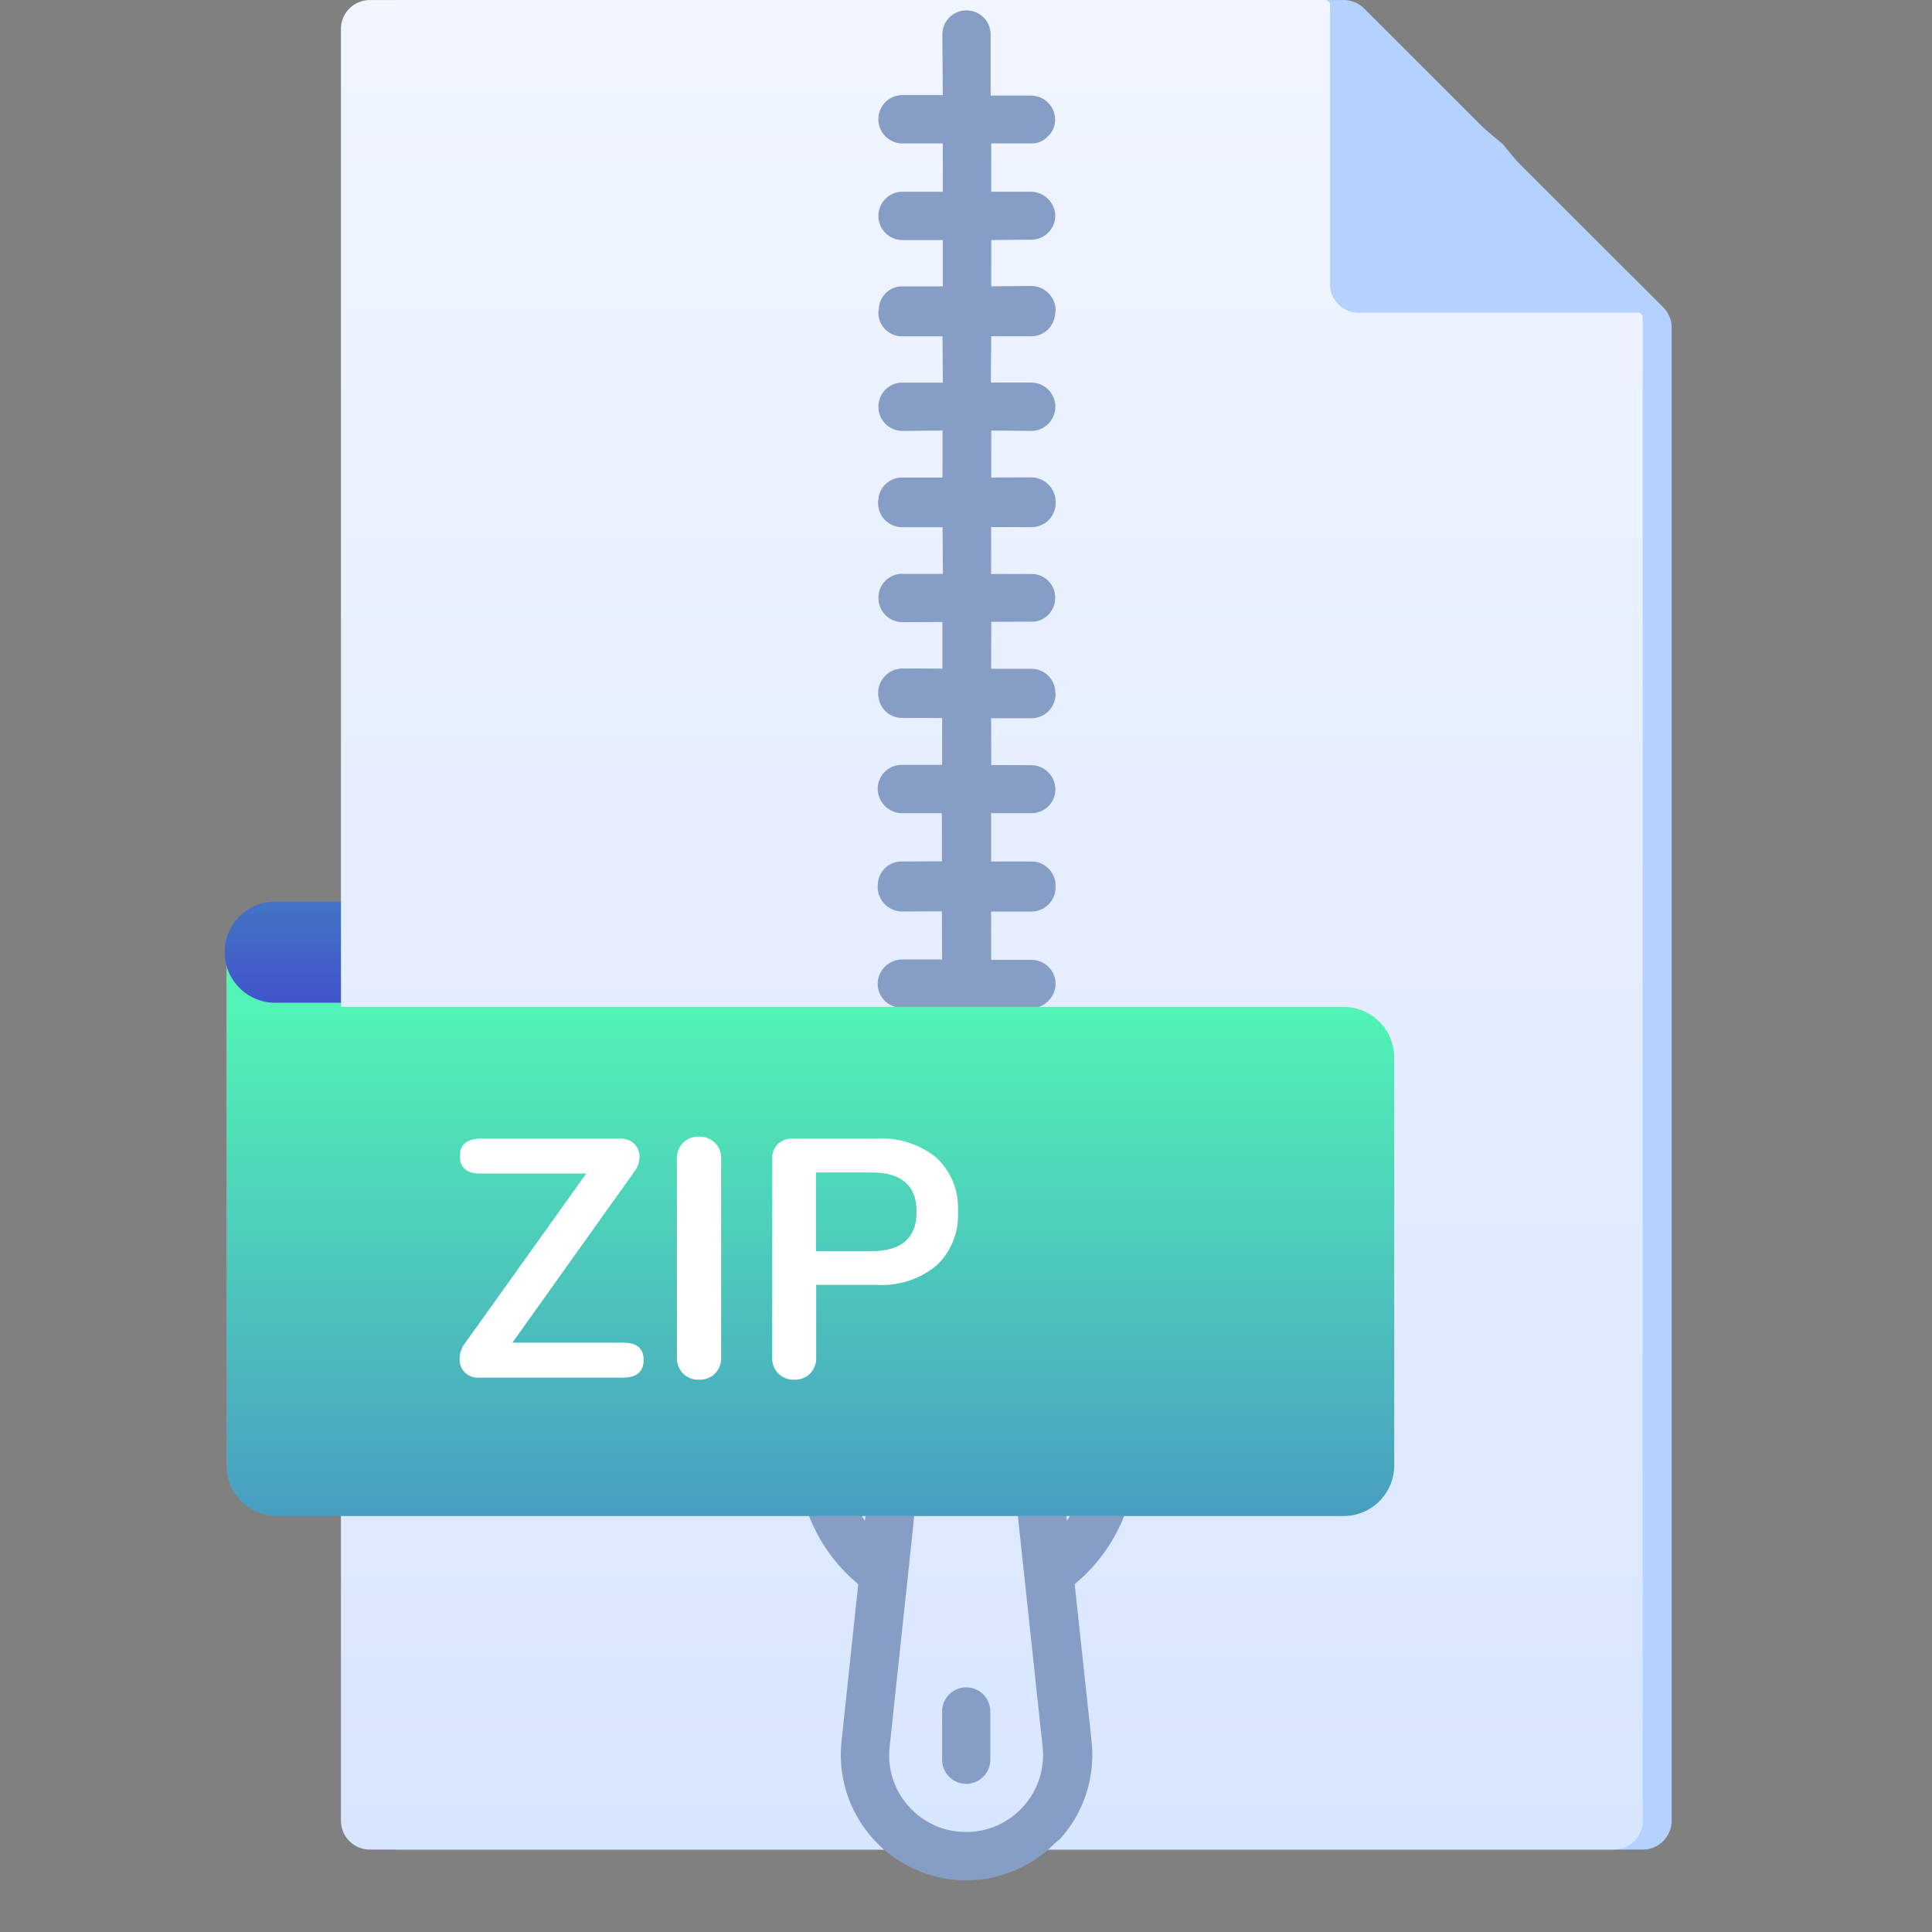 <svg xmlns="http://www.w3.org/2000/svg" xmlns:xlink="http://www.w3.org/1999/xlink" width="31.338" height="31.338" viewBox="0 0 31.338 31.338"><rect x="0" y="0" width="31.338" height="31.338" fill="#808080" stroke="none"/><defs><linearGradient id="a" x1="0.5" y1="-0.5" x2="0.5" y2="-0.46" gradientUnits="objectBoundingBox"><stop offset="0" stop-color="#f3f7ff"/><stop offset="0.99" stop-color="#b5d1ff"/></linearGradient><linearGradient id="b" x1="0.5" y1="-0.17" x2="0.5" y2="20.658" gradientUnits="objectBoundingBox"><stop offset="0" stop-color="#52ffb4"/><stop offset="1" stop-color="#3800d5"/></linearGradient><linearGradient id="c" y1="-0.085" y2="2.406" xlink:href="#a"/><linearGradient id="d" y1="-2.145" y2="-0.366" xlink:href="#a"/><linearGradient id="e" y1="-0.123" y2="2.825" xlink:href="#b"/><linearGradient id="f" y1="-4.203" y2="3.531" xlink:href="#b"/></defs><g transform="translate(-3.327 0.001)"><path d="M32.646,30H12.469A.469.469,0,0,1,12,29.531V.469A.469.469,0,0,1,12.469,0H27.8a.469.469,0,0,1,.332.137l4.851,4.846a.469.469,0,0,1,.137.331V29.531A.469.469,0,0,1,32.646,30Z" transform="translate(-2.678)" fill="url(#a)"/><path d="M7,32l1.857-.821,1.3,1.99H7Z" transform="translate(0 -16.554)" fill="url(#b)"/><path d="M31.646,30H11.469A.469.469,0,0,1,11,29.531V.469A.469.469,0,0,1,11.469,0H26.99l5.126,5.121V29.531A.469.469,0,0,1,31.646,30Z" transform="translate(-2.143)" fill="url(#c)"/><g transform="translate(9.559 21.898) rotate(-45)"><path d="M-1200.95-15310.951a2.043,2.043,0,0,1-1.439-.593,2.042,2.042,0,0,1-.589-1.543,2.031,2.031,0,0,1,.75-1.475l2-1.616a2.738,2.738,0,0,1,.789-2.186,2.728,2.728,0,0,1,1.224-.708,2.883,2.883,0,0,0,1.32-.73l.777-.774a.4.4,0,0,1,.277-.115.4.4,0,0,1,.277.115l.827.828.974-.974-.462-.458a.4.4,0,0,1,0-.555.391.391,0,0,1,.554,0l.462.462.554-.554-.462-.462a.39.39,0,0,1,0-.554.4.4,0,0,1,.554,0l.462.461.55-.554-.462-.458a.4.4,0,0,1,0-.554.356.356,0,0,1,.039-.035.384.384,0,0,1,.535.016l.462.458.3-.3.25-.254-.458-.458a.4.4,0,0,1,0-.554.389.389,0,0,1,.554,0l.462.462.537-.537,0,0-.458-.462a.381.381,0,0,1-.036-.5.437.437,0,0,1,.052-.064.4.4,0,0,1,.554,0l.458.462.535-.535-.458-.454a.39.39,0,0,1,0-.554.383.383,0,0,1,.554,0l.462.462.531-.539-.462-.462a.39.39,0,0,1,0-.554c.008-.016.023-.023.046-.039a.382.382,0,0,1,.523.023l.462.462.539-.539-.462-.454a.39.39,0,0,1,0-.554.389.389,0,0,1,.554,0l.462.462.527-.535,0,0-.462-.462a.38.38,0,0,1,0-.546.29.29,0,0,1,.054-.043.378.378,0,0,1,.523.02l.462.462.531-.531-.462-.462a.39.39,0,0,1,0-.554.389.389,0,0,1,.554,0l.462.462.554-.555-.462-.462a.39.39,0,0,1,0-.554.389.389,0,0,1,.554,0l.462.462.689-.7a.389.389,0,0,1,.554,0,.39.39,0,0,1,0,.554l-.7.7.462.462a.391.391,0,0,1,0,.555.36.36,0,0,1-.273.107.346.346,0,0,1-.269-.107l-.462-.462-.554.554.462.462a.4.4,0,0,1,0,.546.391.391,0,0,1-.277.116.391.391,0,0,1-.277-.116l-.462-.453-.531.53.462.454a.4.4,0,0,1,0,.563l-.042.03a.4.4,0,0,1-.258.1.391.391,0,0,1-.277-.116l-.458-.458-.535.527.462.462a.391.391,0,0,1,0,.555.394.394,0,0,1-.277.115.394.394,0,0,1-.277-.115l-.454-.462-.539.538.462.458a.4.4,0,0,1,0,.559c-.008.008-.008.008-.015.008v.007a.408.408,0,0,1-.277.116.408.408,0,0,1-.277-.116l-.462-.465-.539.538.462.462a.382.382,0,0,1,0,.547.394.394,0,0,1-.277.115.364.364,0,0,1-.269-.115l-.462-.458-.541.537.46.459a.39.39,0,0,1,.018.535l-.029.035a.394.394,0,0,1-.277.115.394.394,0,0,1-.277-.115l-.462-.462-.535.538.458.462a.393.393,0,0,1,0,.551.379.379,0,0,1-.273.115.387.387,0,0,1-.277-.115l-.462-.462-.554.554.462.462a.391.391,0,0,1,0,.555s-.008.007-.012.007-.008.008-.008.012a.389.389,0,0,1-.277.115.389.389,0,0,1-.277-.115l-.462-.462-.554.555.462.462a.39.39,0,0,1,0,.554.4.4,0,0,1-.277.111.4.4,0,0,1-.277-.111l-.458-.462-.554.551.462.462a.4.4,0,0,1,0,.554.39.39,0,0,1-.277.115.39.39,0,0,1-.277-.115l-.462-.462-.974.974.831.831a.388.388,0,0,1,.115.277.4.4,0,0,1-.115.277l-.777.773a2.854,2.854,0,0,0-.731,1.319,2.727,2.727,0,0,1-.7,1.22,2.734,2.734,0,0,1-1.939.8q-.127,0-.254-.012l-1.612,2a2.035,2.035,0,0,1-1.474.755Zm-.785-3a1.232,1.232,0,0,0-.462.9,1.235,1.235,0,0,0,.362.95,1.241,1.241,0,0,0,.951.366,1.242,1.242,0,0,0,.908-.466l1.747-2.167a0,0,0,0,1,0,0l1.058-1.312a.771.771,0,0,0,.146-.674l-.389.385a.356.356,0,0,1-.273.111.37.37,0,0,1-.277-.111.385.385,0,0,1,0-.55l.385-.385a.792.792,0,0,0-.192-.031.773.773,0,0,0-.485.173l-1.308,1.059h0Zm5.8-4.04a.38.38,0,0,1,0,.546l-.5.5a1.553,1.553,0,0,1-.131,1.763l-.542.67a1.953,1.953,0,0,0,.985-.531,1.93,1.93,0,0,0,.5-.87,3.69,3.69,0,0,1,.931-1.674l.5-.492-.831-.831-.827-.831-.5.5a3.688,3.688,0,0,1-1.674.935,1.914,1.914,0,0,0-.87.5,1.924,1.924,0,0,0-.531.978l.673-.535a1.533,1.533,0,0,1,1.759-.131l.5-.5a.391.391,0,0,1,.277-.116A.391.391,0,0,1-1195.932-15317.993Z" transform="translate(1202.98 15324.3)" fill="#869ec5"/><path d="M61.517,400.051l-.553.553a.391.391,0,1,0,.553.553l.553-.553a.391.391,0,1,0-.553-.553Z" transform="translate(-59.263 -389.507)" fill="#869ec5"/></g><path d="M45.076,0V4.608a.464.464,0,0,0,.464.464h4.608l-2.275-2.74Z" transform="translate(-20.175)" fill="url(#d)"/><path d="M25.12,42.973H7.822A.821.821,0,0,1,7,42.151V34.714H25.12a.822.822,0,0,1,.822.822v6.615a.822.822,0,0,1-.822.822Z" transform="translate(0 -18.383)" fill="url(#e)"/><path d="M8.857,31.179H7.821a.821.821,0,1,0,0,1.641H8.857Z" transform="translate(0 -16.556)" fill="url(#f)"/><path d="M2.855-.567q.33,0,.33.281T2.855,0H.512A.308.308,0,0,1,.283-.085.294.294,0,0,1,.2-.3.424.424,0,0,1,.286-.556L2.255-3.311H.534q-.33,0-.33-.28t.33-.286H2.805a.308.308,0,0,1,.228.085.287.287,0,0,1,.085.212.424.424,0,0,1-.094.253L1.056-.567Zm1.226.6a.34.34,0,0,1-.256-.1.355.355,0,0,1-.1-.259V-3.553a.346.346,0,0,1,.1-.256.346.346,0,0,1,.256-.1.353.353,0,0,1,.261.1.346.346,0,0,1,.1.256V-.325a.355.355,0,0,1-.1.259A.348.348,0,0,1,4.081.033Zm1.545,0a.346.346,0,0,1-.256-.1.353.353,0,0,1-.1-.261V-3.542a.329.329,0,0,1,.091-.247.344.344,0,0,1,.25-.088H6.968a1.4,1.4,0,0,1,.968.311,1.111,1.111,0,0,1,.347.872,1.119,1.119,0,0,1-.347.875,1.391,1.391,0,0,1-.968.314H5.984V-.325a.353.353,0,0,1-.1.261A.353.353,0,0,1,5.626.033ZM6.88-2.052q.731,0,.732-.638T6.88-3.328h-.9v1.276Z" transform="translate(10.582 22.345)" fill="#fff"/></g></svg>